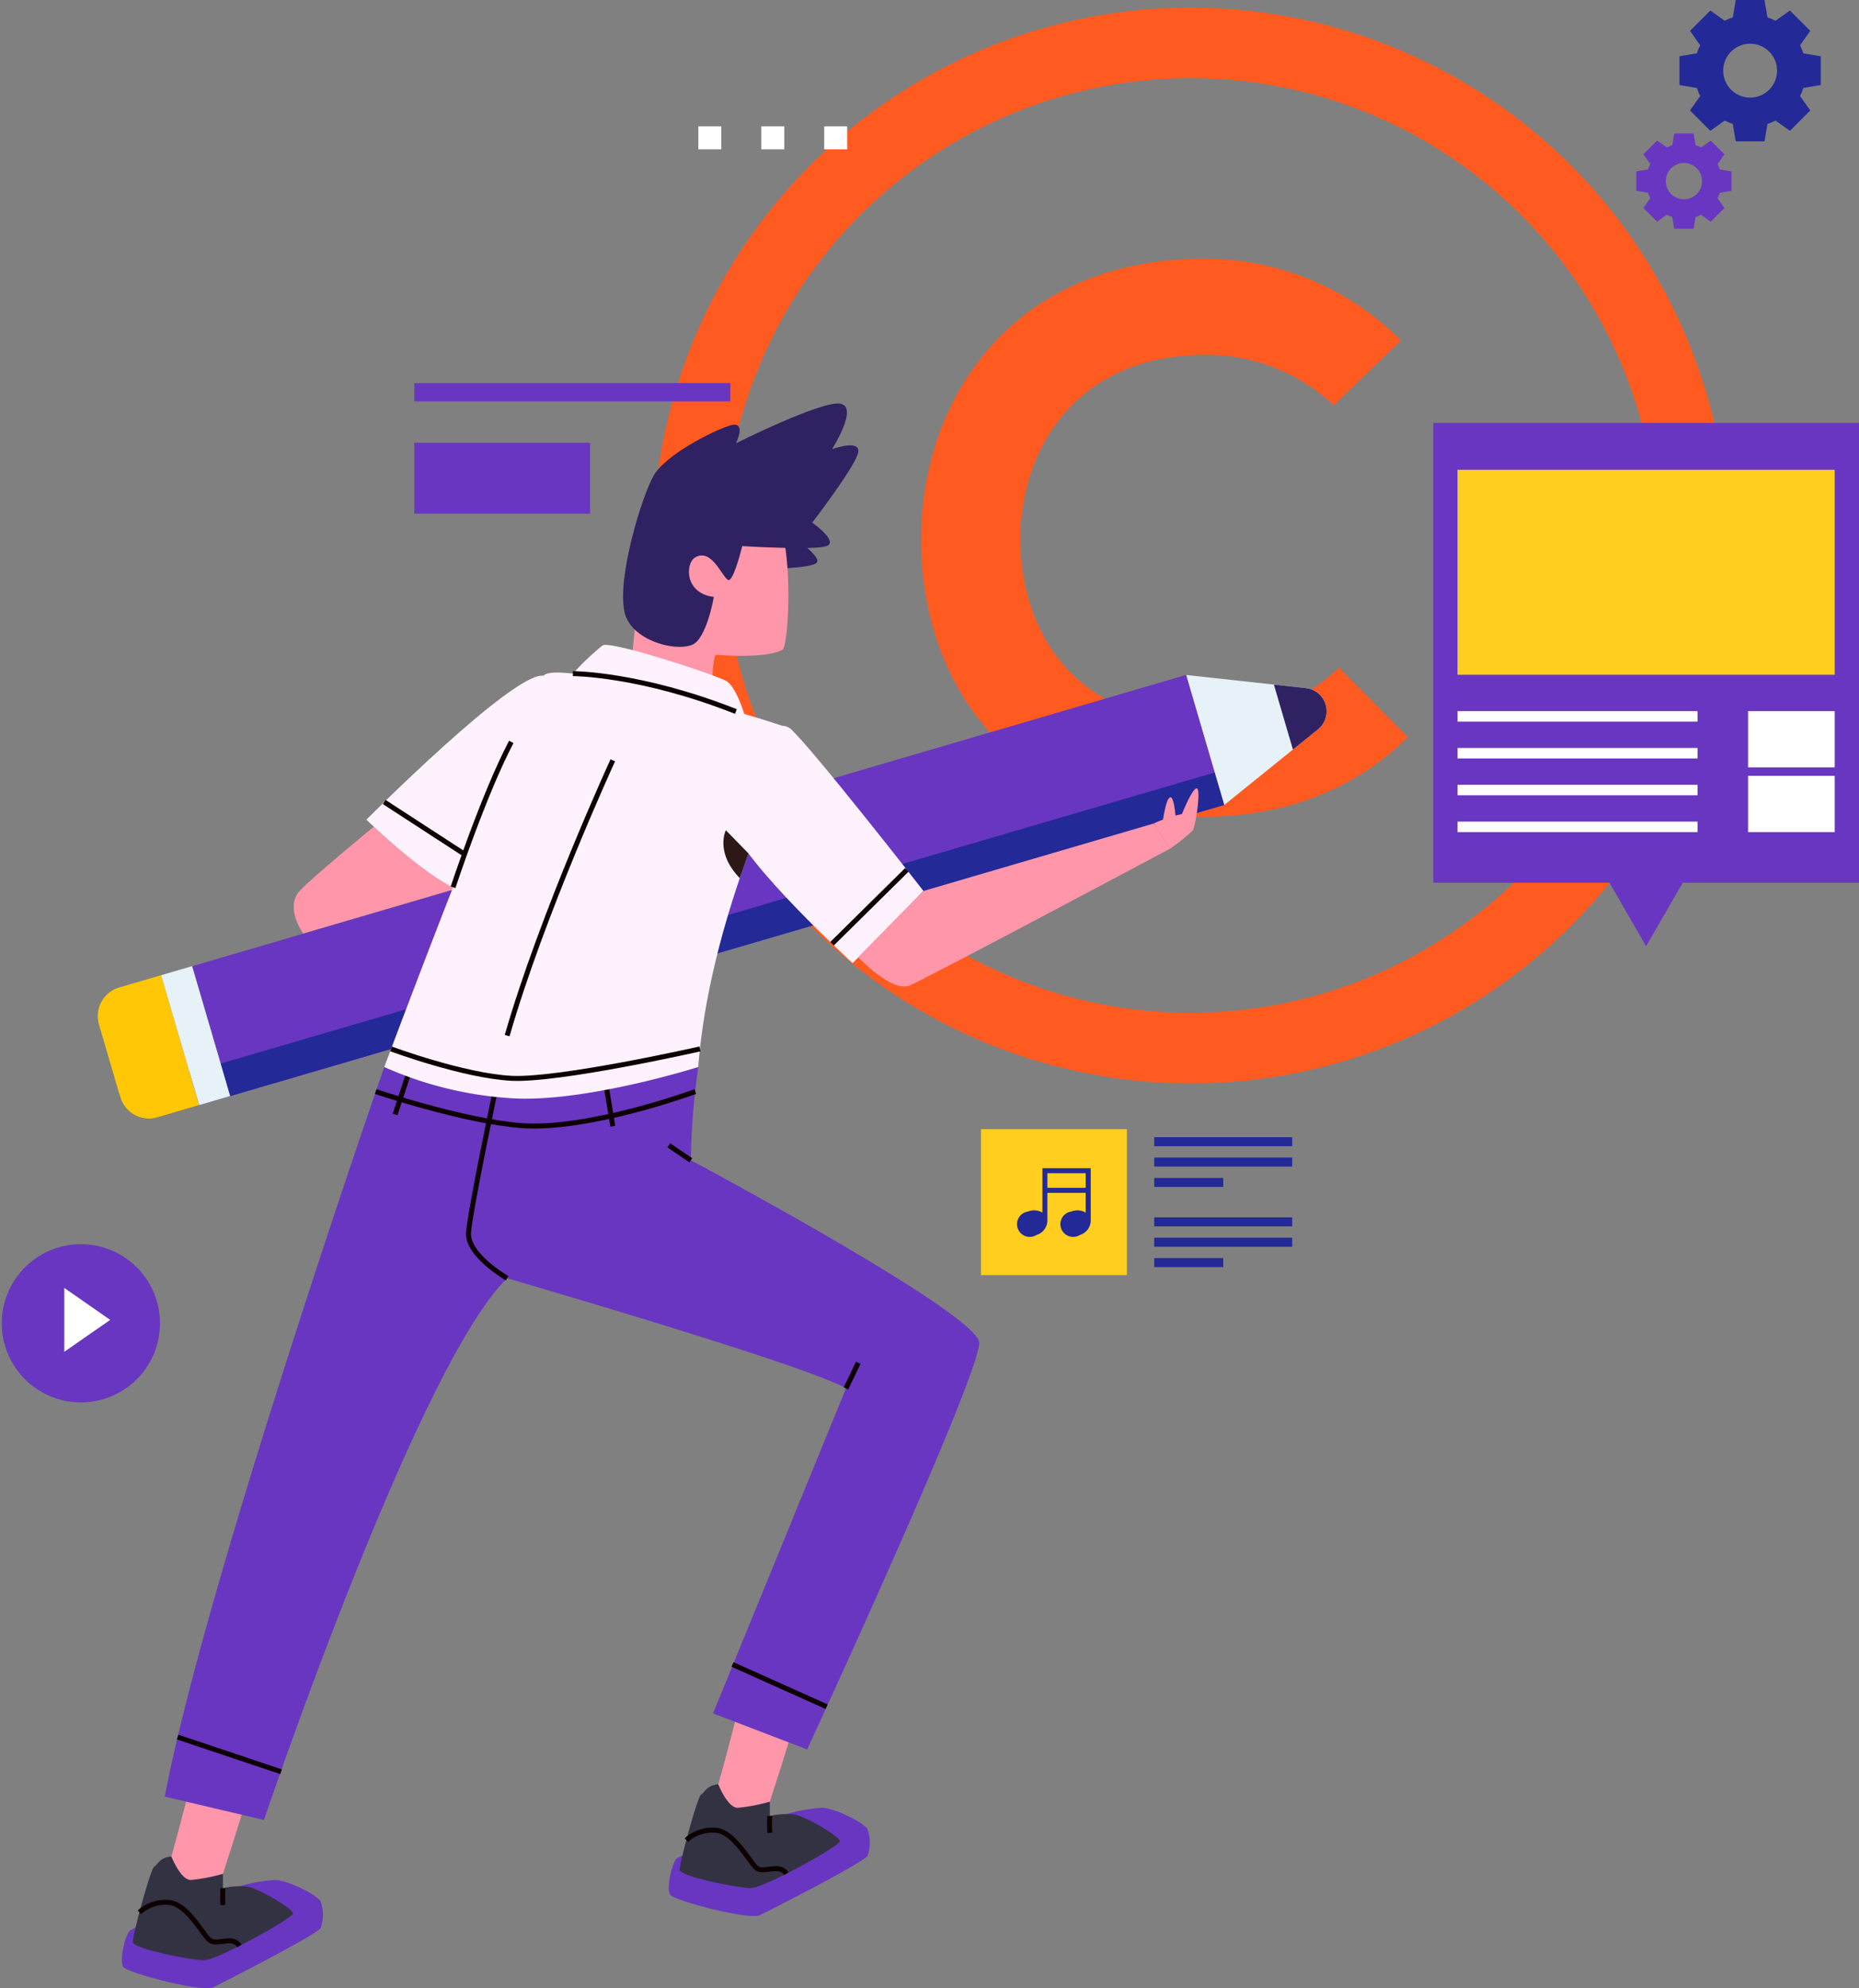 <svg id="Grupo_1064155" data-name="Grupo 1064155" xmlns="http://www.w3.org/2000/svg" xmlns:xlink="http://www.w3.org/1999/xlink" width="280.556" height="300" viewBox="0 0 280.556 300">
  <rect x="0" y="0" width="280.556" height="300" fill="#808080" stroke="none"/>
  <defs>
    <clipPath id="clip-path">
      <rect id="Rectángulo_373591" data-name="Rectángulo 373591" width="280.556" height="300" fill="none"/>
    </clipPath>
  </defs>
  <g id="Grupo_1064154" data-name="Grupo 1064154" clip-path="url(#clip-path)">
    <path id="Trazado_796918" data-name="Trazado 796918" d="M205.24,1.434A81.169,81.169,0,1,0,286.409,82.6,81.261,81.261,0,0,0,205.24,1.434m0,151.683A70.514,70.514,0,1,1,275.754,82.6a70.594,70.594,0,0,1-70.514,70.513" transform="translate(-25.541 -0.295)" fill="#ff5a20"/>
    <path id="Trazado_796919" data-name="Trazado 796919" d="M217.819,119.039c-19.953,0-27.68-13.955-27.8-27.333-.114-13.494,8.3-28.026,27.8-28.026a27.737,27.737,0,0,1,19.491,7.612l10.149-9.8a41.649,41.649,0,0,0-29.64-12.341c-29.179,0-42.9,21.451-42.789,42.558.116,20.99,12.8,41.634,42.789,41.634,11.648,0,22.375-3.805,30.678-11.995l-10.38-10.495a29.724,29.724,0,0,1-20.3,8.188" transform="translate(-36.032 -10.118)" fill="#ff5a20"/>
    <path id="Trazado_796920" data-name="Trazado 796920" d="M144.9,344.431a24.784,24.784,0,0,1,5.246-.94c2.006,0,6.48,2.315,6.943,3.24a5.968,5.968,0,0,1,0,4.012c-.463.926-14.619,8.178-16.259,8.949s-12.9-2.16-13.52-3.086.226-4.541.926-5.4c.676-.831,16.664-6.776,16.664-6.776" transform="translate(-26.164 -70.712)" fill="#6936c1"/>
    <path id="Trazado_796921" data-name="Trazado 796921" d="M134.989,339.023c-1.774.154-2.006,1.2-2.584,1.543s-3.241,10.3-3.241,11.341,8.8,2.777,10.762,2.777,13.424-6.365,13.424-7.059-5.207-3.819-6.943-4.05a11.428,11.428,0,0,0-3.637.231v-2.16Z" transform="translate(-26.59 -69.792)" fill="#333243"/>
    <path id="Trazado_796922" data-name="Trazado 796922" d="M139.6,324.332s-1.866,7.347-3.1,11.667c0,0,1.389,3.549,2.932,3.549a26.64,26.64,0,0,0,4.849-.926s3.02-9.258,3.637-11.727Z" transform="translate(-28.1 -66.767)" fill="#ff96aa"/>
    <path id="Trazado_796923" data-name="Trazado 796923" d="M146.288,345.046a20.688,20.688,0,0,0,0,2.546" transform="translate(-30.107 -71.032)" fill="none" stroke="#0d0000" stroke-miterlimit="10" stroke-width="0.75"/>
    <path id="Trazado_796924" data-name="Trazado 796924" d="M130.432,349.234a5.9,5.9,0,0,1,4.51-1.477c2.7.309,4.938,4.629,6.018,5.632s3.475-.768,4.554.928" transform="translate(-26.851 -71.582)" fill="none" stroke="#0d0000" stroke-miterlimit="10" stroke-width="0.75"/>
    <path id="Trazado_796925" data-name="Trazado 796925" d="M40.966,358.145a24.786,24.786,0,0,1,5.246-.939c2.006,0,6.48,2.315,6.943,3.24a5.968,5.968,0,0,1,0,4.012c-.463.926-14.619,8.178-16.259,8.949s-12.9-2.16-13.52-3.086.226-4.541.926-5.4c.676-.831,16.664-6.776,16.664-6.776" transform="translate(-4.768 -73.535)" fill="#6936c1"/>
    <path id="Trazado_796926" data-name="Trazado 796926" d="M31.053,352.737c-1.774.154-2.006,1.2-2.585,1.543s-3.24,10.3-3.24,11.341,8.8,2.777,10.762,2.777,13.424-6.365,13.424-7.059-5.207-3.819-6.943-4.05a11.426,11.426,0,0,0-3.637.231v-2.16Z" transform="translate(-5.193 -72.615)" fill="#333243"/>
    <path id="Trazado_796927" data-name="Trazado 796927" d="M35.664,338.046s-1.867,7.346-3.1,11.667c0,0,1.389,3.549,2.932,3.549a26.64,26.64,0,0,0,4.849-.926s3.02-9.258,3.637-11.727Z" transform="translate(-6.703 -69.591)" fill="#ff96aa"/>
    <path id="Trazado_796928" data-name="Trazado 796928" d="M75.9,148.836S59,162.5,56.707,165.079s.552,6.423.552,6.423l29.165-8.547Z" transform="translate(-11.49 -30.64)" fill="#ff96aa"/>
    <rect id="Rectángulo_373569" data-name="Rectángulo 373569" width="156.333" height="20.433" transform="translate(28.996 145.795) rotate(-16.332)" fill="#6936c1"/>
    <path id="Trazado_796929" data-name="Trazado 796929" d="M187.995,146.772l1.437,4.9L28.405,198.822a4.512,4.512,0,0,1-5.6-3.061l-.168-.573Z" transform="translate(-4.66 -30.215)" fill="#232997"/>
    <path id="Trazado_796930" data-name="Trazado 796930" d="M231.179,147.862l-5.746-19.608,18.04,1.973a3.519,3.519,0,0,1,1.828,6.237Z" transform="translate(-46.408 -26.403)" fill="#e6f1f8"/>
    <path id="Trazado_796931" data-name="Trazado 796931" d="M248.73,136.84l-3.767,3.04-2.873-9.8,4.813.526a3.52,3.52,0,0,1,1.827,6.238" transform="translate(-49.837 -26.778)" fill="#302162"/>
    <path id="Trazado_796932" data-name="Trazado 796932" d="M18.764,192.742l3.208,10.949a4.512,4.512,0,0,0,5.6,3.061l6.317-1.851-5.746-19.609-6.317,1.851a4.512,4.512,0,0,0-3.061,5.6" transform="translate(-3.825 -38.144)" fill="#ffc705"/>
    <rect id="Rectángulo_373570" data-name="Rectángulo 373570" width="4.871" height="20.433" transform="translate(24.317 147.148) rotate(-16.331)" fill="#e6f1f8"/>
    <path id="Trazado_796933" data-name="Trazado 796933" d="M64.439,202.74S37.612,279.791,31.31,312.83l14.973,3.524s23.14-68.562,36.7-81.739c0,0,45.406,13.177,51.136,16.615l-20.062,49.04,14.2,5.442s26.012-56.2,25.964-61.357c-.04-4.363-43.516-27.544-43.516-27.544a110.675,110.675,0,0,1,1.12-14.07Z" transform="translate(-6.446 -41.736)" fill="#6936c1"/>
    <line id="Línea_278" data-name="Línea 278" x1="2.287" y2="6.98" transform="translate(59.628 161.182)" fill="none" stroke="#0d0000" stroke-miterlimit="10" stroke-width="0.75"/>
    <line id="Línea_279" data-name="Línea 279" x2="1.149" y2="6.997" transform="translate(91.334 162.947)" fill="none" stroke="#0d0000" stroke-miterlimit="10" stroke-width="0.75"/>
    <path id="Trazado_796934" data-name="Trazado 796934" d="M93.262,206.083s-3.994,18.951-4.222,22.344,5.824,6.876,5.824,6.876" transform="translate(-18.329 -42.425)" fill="none" stroke="#0d0000" stroke-miterlimit="10" stroke-width="0.75"/>
    <path id="Trazado_796935" data-name="Trazado 796935" d="M71.4,207.4s13.064,4.412,21.836,5.124c10.244.831,26.392-5.124,26.392-5.124" transform="translate(-14.698 -42.695)" fill="none" stroke="#0d0000" stroke-miterlimit="10" stroke-width="0.75"/>
    <path id="Trazado_796936" data-name="Trazado 796936" d="M73.027,187.311s20.07-53.682,24.032-59.03c2.033-2.745,35,6.876,37.289,8.021s-11.841,24.483-13.941,51.009c0,0-16.233,5.138-27.31,4.756a55.394,55.394,0,0,1-20.07-4.756" transform="translate(-15.033 -26.307)" fill="#fef2fe"/>
    <path id="Trazado_796937" data-name="Trazado 796937" d="M96.359,128.4c-4.378-.769-26.732,21.712-26.732,21.712s10.4,10.038,14.7,10.754c0,0,14.75-31.989,12.03-32.466" transform="translate(-14.334 -26.429)" fill="#fef2fe"/>
    <path id="Trazado_796938" data-name="Trazado 796938" d="M147.852,138.385c3.1,2.7,20.052,24.444,20.052,24.444L157.21,173.715s-16.633-15.2-18.334-21.075,5.609-17.185,8.976-14.256" transform="translate(-28.537 -28.39)" fill="#fef2fe"/>
    <path id="Trazado_796939" data-name="Trazado 796939" d="M172.943,166.649l34.772-10.189,2.468,3.791s-35.353,18.841-39.246,20.633c-2.674,1.229-7.837-4.216-7.837-4.216Z" transform="translate(-33.576 -32.209)" fill="#ff96aa"/>
    <path id="Trazado_796940" data-name="Trazado 796940" d="M221.748,158.88a28.909,28.909,0,0,0,3.39-2.721c.43-.62,1.276-6.167.638-6.354s-2.261,3.871-2.261,3.871a19.191,19.191,0,0,0-4.234,1.413Z" transform="translate(-45.141 -30.838)" fill="#ff96aa"/>
    <path id="Trazado_796941" data-name="Trazado 796941" d="M220.885,155.647s.477-4.01,1.194-4.153.9,4.153.9,4.153-1.182.907-2.089,0" transform="translate(-45.472 -31.186)" fill="#ff96aa"/>
    <line id="Línea_280" data-name="Línea 280" x1="3.32" y1="2.248" transform="translate(100.933 172.825)" fill="none" stroke="#0d0000" stroke-miterlimit="10" stroke-width="0.75"/>
    <line id="Línea_281" data-name="Línea 281" y1="3.856" x2="1.853" transform="translate(127.672 205.636)" fill="none" stroke="#0d0000" stroke-miterlimit="10" stroke-width="0.75"/>
    <line id="Línea_282" data-name="Línea 282" x2="14.198" y2="6.367" transform="translate(110.553 251.154)" fill="none" stroke="#0d0000" stroke-miterlimit="10" stroke-width="0.75"/>
    <line id="Línea_283" data-name="Línea 283" x2="15.61" y2="5.229" transform="translate(26.807 262.107)" fill="none" stroke="#0d0000" stroke-miterlimit="10" stroke-width="0.75"/>
    <path id="Trazado_796942" data-name="Trazado 796942" d="M141.259,161.248l-3.416-3.5s-1.681,3.325,2.105,7.235Z" transform="translate(-28.3 -32.474)" fill="#2c1817"/>
    <path id="Trazado_796943" data-name="Trazado 796943" d="M86.1,162.9s4.631-14.054,8.786-21.932" transform="translate(-17.724 -29.021)" fill="none" stroke="#0d0000" stroke-miterlimit="10" stroke-width="0.75"/>
    <path id="Trazado_796944" data-name="Trazado 796944" d="M112.322,144.462s-10.695,23.267-15.946,41.544" transform="translate(-19.84 -29.739)" fill="none" stroke="#0d0000" stroke-miterlimit="10" stroke-width="0.75"/>
    <path id="Trazado_796945" data-name="Trazado 796945" d="M74.32,199.3s10.927,4.051,18.137,4.433,28.477-4.433,28.477-4.433" transform="translate(-15.3 -41.028)" fill="none" stroke="#0d0000" stroke-miterlimit="10" stroke-width="0.75"/>
    <line id="Línea_284" data-name="Línea 284" x1="11.298" y2="11.15" transform="translate(125.568 131.248)" fill="none" stroke="#0d0000" stroke-miterlimit="10" stroke-width="0.75"/>
    <line id="Línea_285" data-name="Línea 285" x2="12.11" y2="7.869" transform="translate(57.994 121.021)" fill="none" stroke="#0d0000" stroke-miterlimit="10" stroke-width="0.75"/>
    <path id="Trazado_796946" data-name="Trazado 796946" d="M42.352,358.76a20.874,20.874,0,0,0,0,2.546" transform="translate(-8.711 -73.855)" fill="none" stroke="#0d0000" stroke-miterlimit="10" stroke-width="0.75"/>
    <path id="Trazado_796947" data-name="Trazado 796947" d="M26.5,362.948a5.9,5.9,0,0,1,4.51-1.477c2.7.309,4.938,4.629,6.018,5.632s3.475-.768,4.554.928" transform="translate(-5.455 -74.406)" fill="none" stroke="#0d0000" stroke-miterlimit="10" stroke-width="0.75"/>
    <path id="Trazado_796948" data-name="Trazado 796948" d="M148.187,101.1s4.926,3.213,4.7,4.432-9.418,1.108-9.418,1.108.479-6.2,4.713-5.54" transform="translate(-29.536 -20.802)" fill="#302162"/>
    <path id="Trazado_796949" data-name="Trazado 796949" d="M119.893,120.816s1.329-19.748,4.334-24.07c2.475-3.559,16.013-4.488,18.111,1.5s1.285,18.668.42,19.14c-2.588,1.414-10.122.749-10.122.749a12.406,12.406,0,0,0,0,6.316s-11.468.191-12.743-3.632" transform="translate(-24.681 -19.333)" fill="#ff96aa"/>
    <path id="Trazado_796950" data-name="Trazado 796950" d="M118.633,108.155c-1.18-5.16,2.617-17.507,4.39-20.609s8.7-6.649,11.439-7.535.979,2.66.979,2.66,12.845-6.427,15.726-5.984-1.224,6.87-1.224,6.87S154.2,82.005,153.9,84s-6.943,10.637-6.943,10.637,4.07,2.88,2.146,3.546-12.711,0-12.711,0-1.128,4.654-1.93,5.1-2.464-4.986-5.158-3.4c-1.542.907-1.627,5.437,2.8,5.97,0,0-1.085,6.421-3.324,7.248-2.823,1.042-9.21-.821-10.151-4.941" transform="translate(-24.376 -15.782)" fill="#302162"/>
    <path id="Trazado_796951" data-name="Trazado 796951" d="M108.874,126.87a39.47,39.47,0,0,1,4.477-4.254c1.259-.763,16.918,4.392,18.637,5.348S135.043,134,135.043,134s-24.074-2.872-26.169-7.127" transform="translate(-22.413 -25.226)" fill="#fef2fe"/>
    <path id="Trazado_796952" data-name="Trazado 796952" d="M108.874,127.993s10.1-.012,24.6,5.719" transform="translate(-22.413 -26.349)" fill="none" stroke="#0d0000" stroke-miterlimit="10" stroke-width="0.75"/>
    <rect id="Rectángulo_373571" data-name="Rectángulo 373571" width="26.523" height="10.699" transform="translate(62.526 66.809)" fill="#6936c1"/>
    <rect id="Rectángulo_373572" data-name="Rectángulo 373572" width="47.694" height="2.757" transform="translate(62.527 57.809)" fill="#6936c1"/>
    <rect id="Rectángulo_373573" data-name="Rectángulo 373573" width="20.822" height="1.358" transform="translate(174.193 171.593)" fill="#232997"/>
    <rect id="Rectángulo_373574" data-name="Rectángulo 373574" width="20.822" height="1.358" transform="translate(174.193 174.664)" fill="#232997"/>
    <rect id="Rectángulo_373575" data-name="Rectángulo 373575" width="10.411" height="1.358" transform="translate(174.193 177.737)" fill="#232997"/>
    <rect id="Rectángulo_373576" data-name="Rectángulo 373576" width="20.822" height="1.358" transform="translate(174.193 183.69)" fill="#232997"/>
    <rect id="Rectángulo_373577" data-name="Rectángulo 373577" width="20.822" height="1.358" transform="translate(174.193 186.762)" fill="#232997"/>
    <rect id="Rectángulo_373578" data-name="Rectángulo 373578" width="10.411" height="1.358" transform="translate(174.193 189.834)" fill="#232997"/>
    <path id="Trazado_796953" data-name="Trazado 796953" d="M340.493,12.833V8.494l-2.633-.446a8.366,8.366,0,0,0-.5-1.212L338.9,4.658l-3.069-3.069L333.66,3.135a8.412,8.412,0,0,0-1.213-.5L332,0h-4.339l-.446,2.633a8.37,8.37,0,0,0-1.212.5l-2.178-1.546-3.069,3.069L322.3,6.835a8.366,8.366,0,0,0-.5,1.212l-2.633.446v4.339l2.633.446a8.412,8.412,0,0,0,.5,1.213l-1.546,2.177,3.069,3.069L326,18.191a8.37,8.37,0,0,0,1.212.5l.446,2.633H332l.446-2.633a8.412,8.412,0,0,0,1.213-.5l2.177,1.546,3.069-3.069-1.546-2.177a8.412,8.412,0,0,0,.5-1.213Zm-10.662,1.894a4.064,4.064,0,1,1,4.064-4.064,4.064,4.064,0,0,1-4.064,4.064" transform="translate(-65.705 0)" fill="#232997"/>
    <path id="Trazado_796954" data-name="Trazado 796954" d="M325.336,34.014V31.09l-1.774-.3a5.644,5.644,0,0,0-.339-.817l1.042-1.468L322.2,26.436l-1.468,1.042a5.636,5.636,0,0,0-.817-.339l-.3-1.774h-2.924l-.3,1.774a5.64,5.64,0,0,0-.817.339L314.1,26.436,312.033,28.5l1.042,1.468a5.637,5.637,0,0,0-.339.817l-1.774.3v2.924l1.774.3a5.637,5.637,0,0,0,.339.817L312.033,36.6l2.068,2.068,1.468-1.042a5.549,5.549,0,0,0,.817.338l.3,1.775h2.924l.3-1.775a5.545,5.545,0,0,0,.817-.338l1.468,1.042,2.068-2.068-1.042-1.468a5.644,5.644,0,0,0,.339-.817Zm-7.187,1.277a2.739,2.739,0,1,1,2.739-2.739,2.739,2.739,0,0,1-2.739,2.739" transform="translate(-64.015 -5.222)" fill="#6936c1"/>
    <rect id="Rectángulo_373579" data-name="Rectángulo 373579" width="64.256" height="69.374" transform="translate(216.3 63.819)" fill="#6936c1"/>
    <rect id="Rectángulo_373580" data-name="Rectángulo 373580" width="56.926" height="30.925" transform="translate(219.964 70.893)" fill="#ffce1f"/>
    <path id="Trazado_796955" data-name="Trazado 796955" d="M310.815,176.3l-3.88-6.72-3.879-6.72h15.519l-3.88,6.72Z" transform="translate(-62.387 -33.528)" fill="#6936c1"/>
    <rect id="Rectángulo_373581" data-name="Rectángulo 373581" width="36.222" height="1.585" transform="translate(219.965 107.304)" fill="#fff"/>
    <rect id="Rectángulo_373582" data-name="Rectángulo 373582" width="36.222" height="1.585" transform="translate(219.965 112.86)" fill="#fff"/>
    <rect id="Rectángulo_373583" data-name="Rectángulo 373583" width="36.222" height="1.585" transform="translate(219.965 118.416)" fill="#fff"/>
    <rect id="Rectángulo_373584" data-name="Rectángulo 373584" width="36.222" height="1.585" transform="translate(219.965 123.971)" fill="#fff"/>
    <rect id="Rectángulo_373585" data-name="Rectángulo 373585" width="13.076" height="8.487" transform="translate(263.814 107.303)" fill="#fff"/>
    <rect id="Rectángulo_373586" data-name="Rectángulo 373586" width="13.076" height="8.487" transform="translate(263.814 117.07)" fill="#fff"/>
    <rect id="Rectángulo_373587" data-name="Rectángulo 373587" width="3.467" height="3.467" transform="translate(105.393 19.062)" fill="#fff"/>
    <rect id="Rectángulo_373588" data-name="Rectángulo 373588" width="3.467" height="3.467" transform="translate(114.89 19.062)" fill="#fff"/>
    <rect id="Rectángulo_373589" data-name="Rectángulo 373589" width="3.467" height="3.467" transform="translate(124.388 19.062)" fill="#fff"/>
    <rect id="Rectángulo_373590" data-name="Rectángulo 373590" width="22.015" height="22.014" transform="translate(148.054 170.386)" fill="#ffce1f"/>
    <path id="Trazado_796956" data-name="Trazado 796956" d="M203.65,221.967H197.11v6.7a2.479,2.479,0,0,0-2.172-.163,1.923,1.923,0,1,0,1.294,3.53,2.3,2.3,0,0,0,1.629-2.066h0v-4.284h5.786v2.983a2.481,2.481,0,0,0-2.173-.163,1.923,1.923,0,1,0,1.3,3.53,2.3,2.3,0,0,0,1.629-2.066h0v-8Zm0,2.961h-5.786v-2.207h5.786Z" transform="translate(-39.794 -45.694)" fill="#232997"/>
    <path id="Trazado_796957" data-name="Trazado 796957" d="M23.876,248.148A11.938,11.938,0,1,1,11.937,236.21a11.938,11.938,0,0,1,11.938,11.938" transform="translate(0.267 -48.474)" fill="#6936c1"/>
    <path id="Trazado_796958" data-name="Trazado 796958" d="M17.6,249.993,14.135,252.4l-3.464,2.41v-9.639l3.464,2.41Z" transform="translate(-0.97 -50.834)" fill="#fff"/>
  </g>
</svg>
